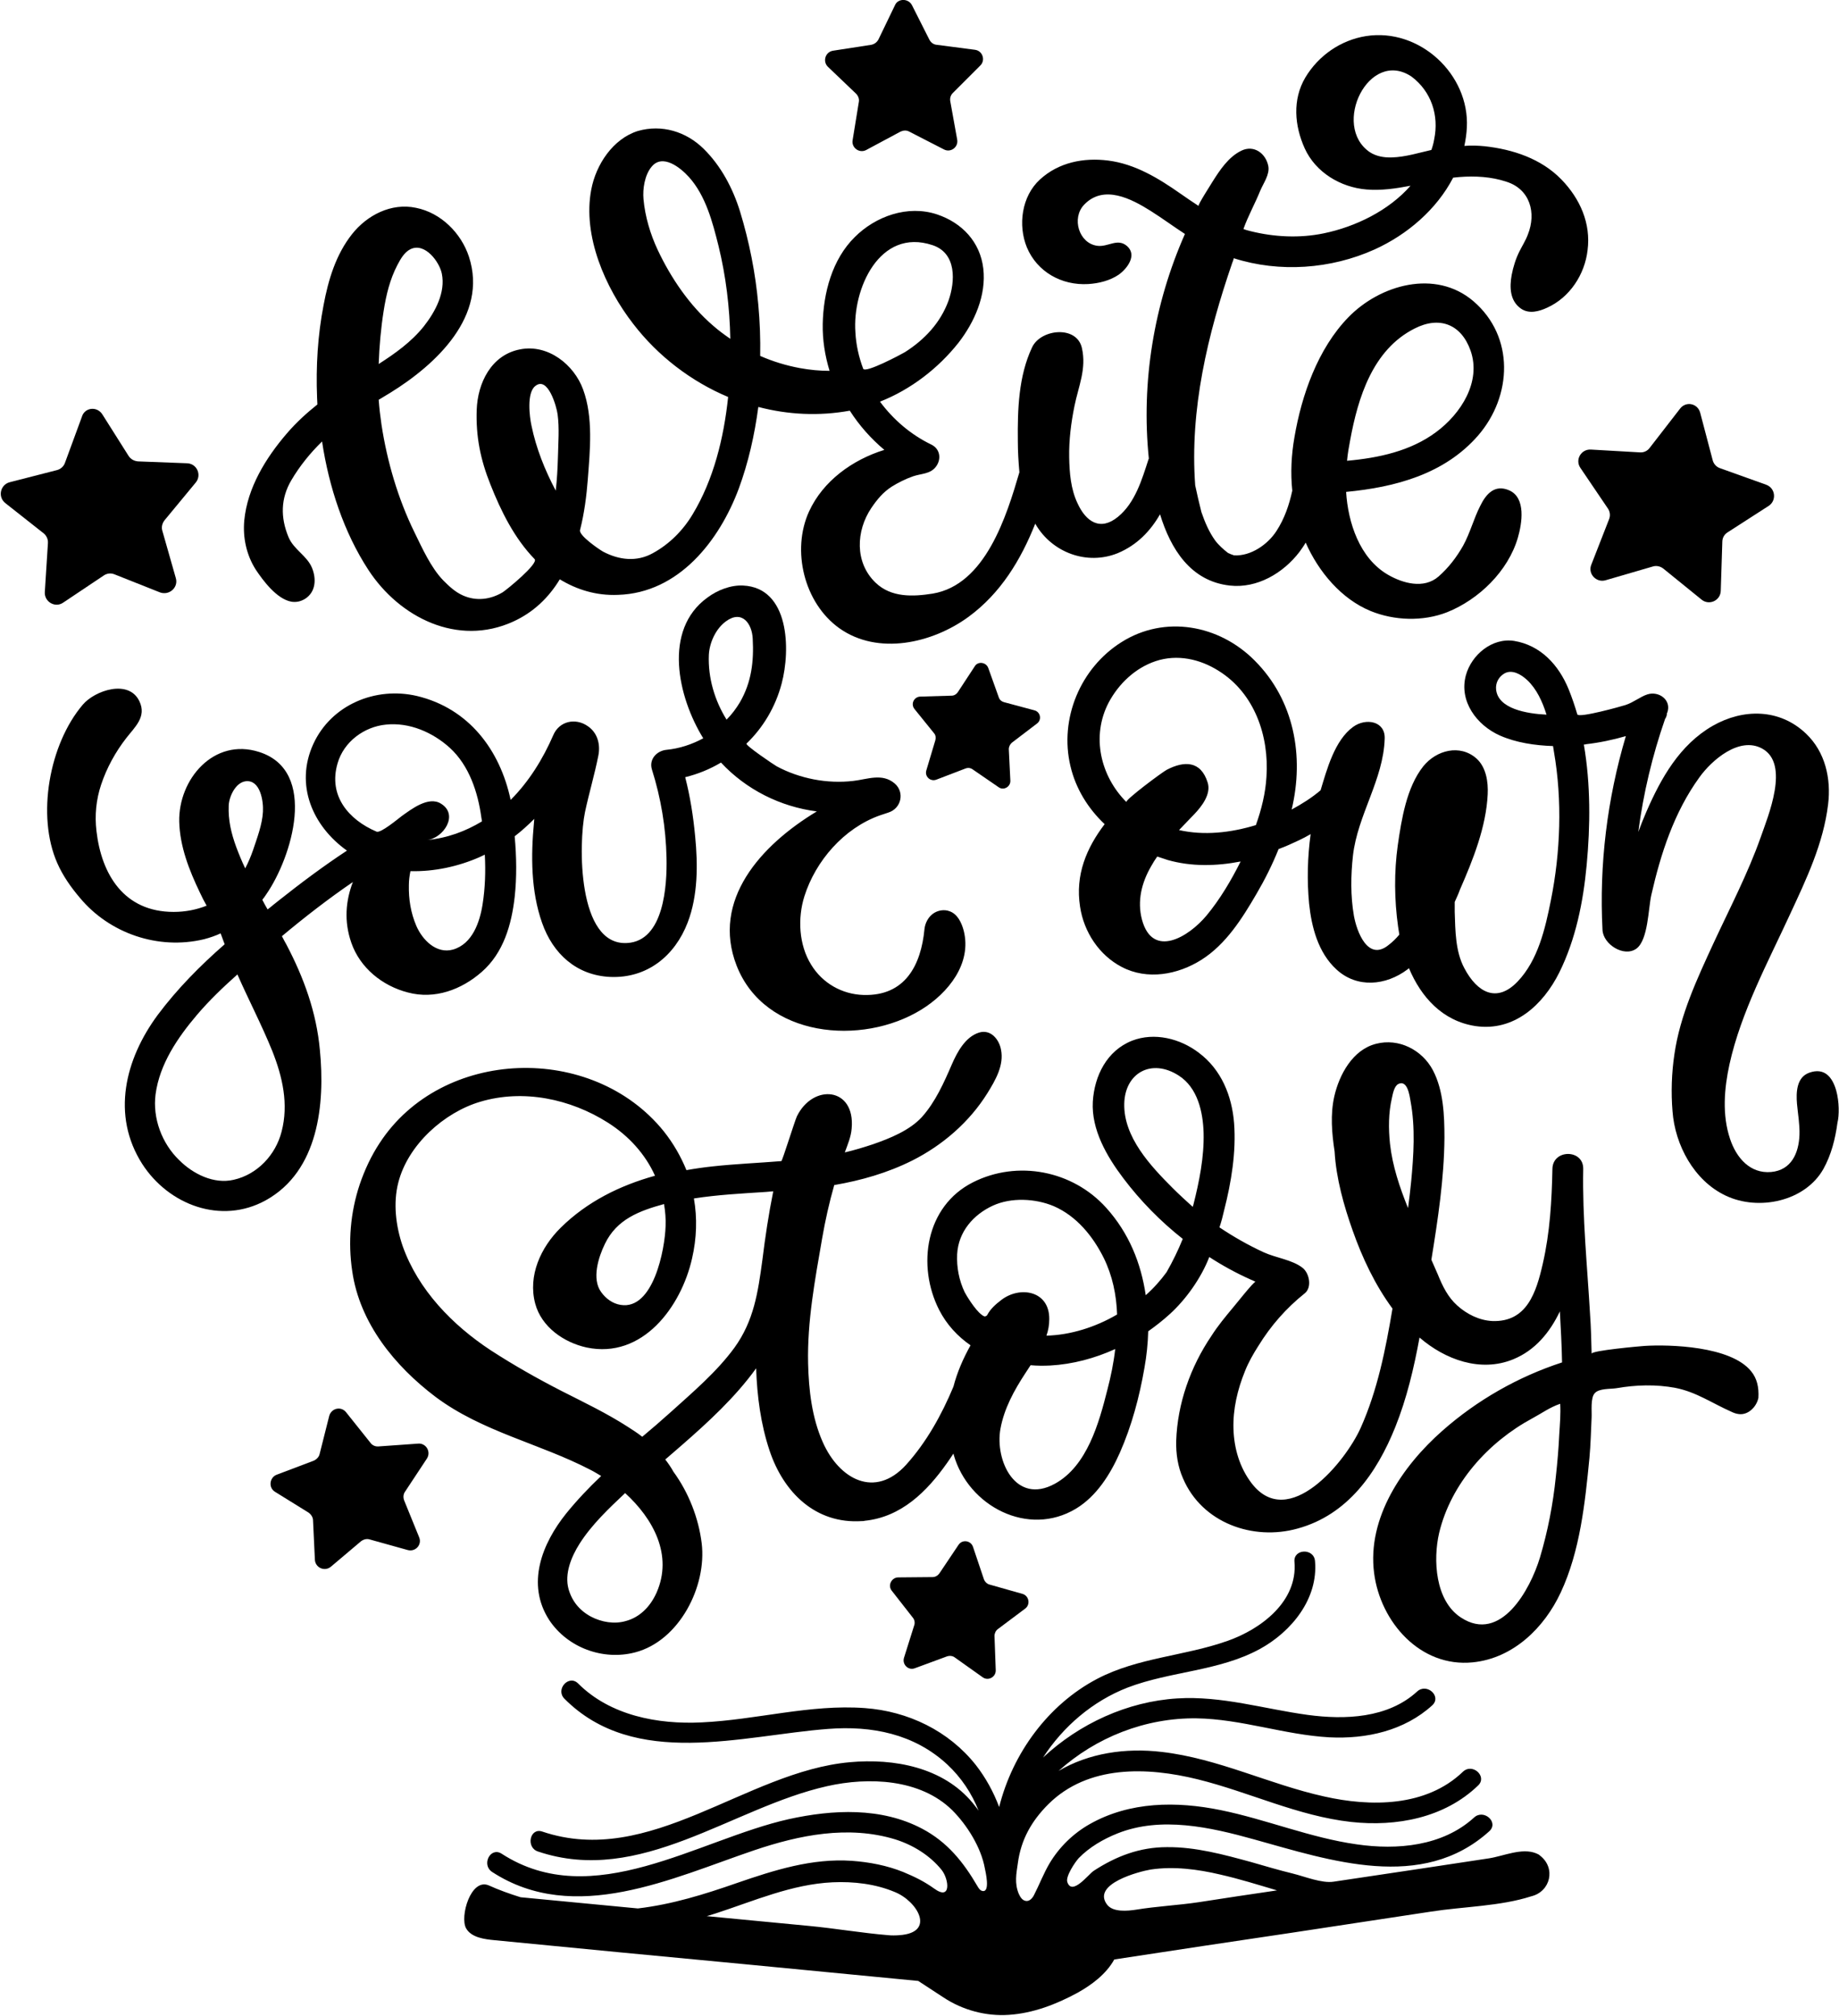<?xml version="1.0" encoding="utf-8"?>
<!-- Generator: Adobe Illustrator 17.1.0, SVG Export Plug-In . SVG Version: 6.00 Build 0)  -->
<!DOCTYPE svg PUBLIC "-//W3C//DTD SVG 1.1//EN" "http://www.w3.org/Graphics/SVG/1.1/DTD/svg11.dtd">
<svg version="1.1" id="Слой_1" xmlns="http://www.w3.org/2000/svg" xmlns:xlink="http://www.w3.org/1999/xlink" x="0px" y="0px"
	 viewBox="0 0 591 648" enable-background="new 0 0 591 648" xml:space="preserve">
<path d="M93.7,193.4c1.4,0.2,2.8,0,4.3-0.9c3.5-2.2,3.7-6.4,2.3-9.9c-1.6-4-5.9-5.9-7.6-10c-2.6-6.3-2.5-12.4,0.9-18.2
	c2.7-4.6,6.1-8.8,9.9-12.5c2.2,14.6,7,29.2,14.9,41.3c10,15.3,28.7,24.7,46.5,16.6c6.6-3,11.5-7.8,15-13.6c5.4,3.3,11.7,5.3,18.7,5
	c19.6-0.6,32.6-17.5,38.8-34.1c3.1-8.4,5.1-17.3,6.3-26.3c9.5,2.5,19.5,3,29.4,1.2c3,4.7,6.8,9,11.1,12.6
	c-10.3,3.2-19.7,10-24.2,19.8c-5.7,12.5-1.6,29.4,9.7,37.5c12.5,8.9,30,4.8,41.5-3.6c10.4-7.6,16.9-18.4,21.5-30
	c0,0.1,0.1,0.1,0.1,0.2c5.3,9.1,16.5,13.3,26.4,9.3c6.2-2.6,10.5-7.1,13.6-12.5c3.4,11.1,9.8,21.5,22.4,22.9c8.8,1,17.2-4,22.4-10.8
	c0.7-1,1.4-1.9,2-3c4.1,9.3,11.4,18.1,20.9,22c7.6,3.1,16.8,3.4,24.5,0.4c10.3-4.1,19.7-13.3,22.8-24c1.3-4.5,2.7-12.8-2.8-15.2
	c-4.6-2-7.4,1.1-9.3,5c-2.1,4.1-3.2,8.6-5.5,12.8c-2.1,3.7-4.7,7.1-7.9,9.9c-4.7,4.1-11.5,2.2-16.3-0.6
	c-9.1-5.3-12.8-16.8-13.4-26.6c15.8-1.5,31.6-5.7,42.4-18.1c11-12.7,11.8-31.8-1.5-43.2c-12.2-10.4-30-5.3-40.2,5.2
	c-9.8,10.1-15,25-17.3,38.5c-1,5.7-1.3,11.5-0.7,17.2c-1,4.6-2.5,9-5.1,13c-2.8,4.3-8.2,8.1-13.6,7.8c-0.7-0.2-1.4-0.5-2-0.8
	c-1.5-1.2-2.9-2.4-4.1-4c-2-2.8-3.3-5.9-4.4-9.1c-0.7-2.8-1.4-5.7-2-8.6c-1.8-24.4,4-48.5,11.9-71.5c0.2-0.5,0.4-1,0.5-1.5
	c14.7,4.7,31.2,3.5,45.2-2.8c10.6-4.8,20-12.9,25.3-23.1c0.7-0.1,1.3-0.1,2-0.2c5.1-0.4,10.3-0.1,15.1,1.5c7.6,2.4,9.7,10,6.9,17
	c-0.7,1.9-1.8,3.6-2.7,5.4c-1.2,2.4-2,5-2.5,7.6c-0.7,3.9-0.6,8.3,3,10.8c2.6,1.8,5.8,0.9,8.4-0.3c7.3-3.3,12.1-10.7,13-18.5
	c1.1-8.6-2.4-16.5-8.4-22.7c-6.5-6.7-15.6-9.7-24.7-10.7c-2.2-0.2-4.4-0.3-6.5-0.1c0.4-1.9,0.7-3.9,0.8-5.9
	c0.9-17.1-15.2-32.1-32.4-29.4c-8.2,1.3-15.3,6.3-19.5,13.3c-4.2,7.1-3.5,15.5-0.2,22.8c3.5,7.7,11.5,12.5,19.8,13.2
	c4.8,0.4,9.5-0.3,14.2-1.2c-7,8-17.7,13.2-27.9,15.3c-7.7,1.6-15.9,1.2-23.5-0.7c-0.8-0.2-1.6-0.4-2.3-0.7c1.5-4.2,3.7-8.1,5.4-12.3
	c1-2.4,3.1-5.2,2.6-7.9c-0.8-4.1-4.6-6.9-8.6-5c-4.2,2-7,6.3-9.4,10.1c-0.4,0.7-4.8,7.5-4.4,7.7c-2-1.3-3.9-2.6-5.9-4
	c-7-4.9-14.5-9.5-23.2-10.6c-7.9-1-15.9,0.6-21.9,6.1c-5.9,5.4-7.1,14.7-4.2,21.8c3.3,7.9,11.2,12.3,19.7,11.8c3.4-0.2,7-1.1,9.8-3
	c2.8-2,6-6.3,2.7-9.2c-3.1-2.7-6.1,0.4-9.6-0.1c-5.9-0.8-8.3-8.9-4.2-13.2c6.3-6.6,15.2-1.9,21.4,2c3.8,2.4,7.3,5,11,7.4
	c-10,22.6-14.1,47.7-11.6,72.2c0,0.1-0.1,0.1-0.1,0.2c-2.1,6.5-4.3,14-9.8,18.5c-5.7,4.7-10.3,1.6-13-4.3c-2.2-4.6-2.6-9.8-2.7-14.8
	c-0.1-5.5,0.6-11.1,1.7-16.5c1.3-6.4,3.9-11.9,2.4-18.6c-1.6-7.4-13.2-6.2-16-0.3c-4.4,9.3-4.7,20.1-4.6,30.1
	c0,3.3,0.2,6.7,0.5,10.1c-4.1,14-10.9,36.2-27.9,39c-6.3,1-13.3,1.3-18.3-3.5c-6.8-6.5-6.3-16.7-1.4-24c1.9-2.8,3.8-5.1,6.6-6.9
	c1.9-1.2,4.5-2.5,6.8-3.3c2.6-0.9,5.5-0.7,7.3-3c1.9-2.4,1.5-5.8-1.4-7.2c-6.6-3.2-12.2-8-16.5-13.8c9.9-3.9,18.7-10.7,25.2-18.9
	c5.2-6.7,9-15.3,8-23.9c-1-8.5-6.8-14.7-14.9-17.4c-9.4-3.1-19.7,0.6-26.4,7.3c-7.3,7.2-10.1,18-10.3,27.9
	c-0.1,5.1,0.7,10.2,2.2,15.1c-3.2,0-6.3-0.3-9.6-0.9c-4.3-0.8-8.6-2.1-12.7-3.9c0.1-5.5-0.1-11-0.6-16.4
	c-0.9-10.2-2.9-20.3-5.9-30.1c-2.3-7.4-6.1-14.6-11.7-20.1c-5.6-5.5-13.4-7.9-21.1-5.7C197,44.6,191.5,52.9,190,61
	c-2.8,14.8,4.5,31.5,13.5,43.1c7.9,10.3,18.6,18.5,30.5,23.5c-1.4,13.3-4.7,26.6-11.4,37.7c-3.1,5.2-7.5,9.6-12.8,12.5
	c-5.2,2.9-10.9,2.2-16-0.5c-1.4-0.8-7.8-5.2-7.4-6.9c1.4-5.5,2.1-11.1,2.5-16.3c0.7-9.3,1.8-19.9-1.5-28.9
	c-2.9-8-11.3-14.7-20.3-12.9c-9.3,1.8-13.6,10.9-13.9,19.4c-0.3,8.6,1.2,16,4.4,24c3.4,8.6,7.7,17.3,14.2,24
	c1.4,1.4-9,9.9-10.3,10.7c-3.9,2.3-8.4,2.9-12.7,1c-2.5-1.1-4.4-2.9-6.3-4.8c-4-4.1-6.8-10.4-9.3-15.5c-5.3-10.8-8.8-22.8-10.6-34.6
	c-0.4-2.7-0.7-5.3-0.9-8c1.3-0.8,2.5-1.5,3.8-2.3c14.7-9.1,31.4-24.7,25.2-43.7c-2.5-7.6-9-14.1-17-15.7c-8-1.7-15.8,2.4-20.6,8.5
	c-5.2,6.6-7.6,14.7-9.1,22.7c-1.9,9.8-2.5,19.8-2.1,29.8c0,0.7,0.1,1.5,0.1,2.2c-3.5,2.8-6.8,5.8-9.8,9.3
	c-6.8,7.9-12.7,17.5-13.7,28c-0.5,5.5,0.7,11.1,3.7,15.8C84.4,186.4,88.9,192.6,93.7,193.4z M461.5,138.9
	c-8.2,6.1-18.5,8.3-28.6,9.2c0.2-2.3,0.6-4.5,1-6.6c2.5-13.6,7.2-29.1,20.7-35.9c8-4.1,15-1.4,18,7.1
	C476.1,122.7,469.5,133,461.5,138.9z M447.3,50.6c-2.6,0.1-5.1-0.4-7.1-1.7c-12.4-8.5-0.3-33.4,13.4-24.3c6.4,4.8,8.9,12.5,7.3,20.2
	c-0.2,1.2-0.5,2.3-0.9,3.4C456.4,49,451.6,50.5,447.3,50.6z M299.7,78.8c7.8,2.6,7.3,11.7,5.1,17.9c-2.6,7.1-7.7,12.5-14,16.5
	c-1.2,0.7-12.8,6.9-13.4,5.3c-1.4-3.7-2.3-7.7-2.5-11.7C273.9,93,282.6,73.1,299.7,78.8z M221.4,56.9c5.4,6,7.6,14.5,9.5,22.1
	c2.4,9.8,3.6,19.8,3.8,29.9c-1.9-1.3-3.8-2.7-5.5-4.2c-7.6-6.5-13.6-15.4-17.8-24.3c-2.4-5.1-4.1-10.8-4.6-16.4
	c-0.3-3.3,0.4-7.8,2.6-10.4C212.9,49.3,218.6,53.8,221.4,56.9z M179.2,133.2c0.6,4.5,0.2,9.2,0.1,13.8c-0.1,3.6-0.3,7.1-0.7,10.7
	c0,0,0,0,0,0c-3.5-6.6-6.3-13.6-7.8-20.9c-0.6-2.7-1.6-10.5,1.2-12.7C176.1,120.7,178.9,130.8,179.2,133.2z M136.2,104.9
	c-4,5-9.2,8.7-14.5,12.1c0.2-5.7,0.7-11.4,1.6-17.1c0.8-5.1,2-10.1,4.4-14.7c1-1.9,2.2-4.1,4.2-5.1c4.7-2.3,9.4,4.2,10.1,7.9
	C143.2,94,139.9,100.2,136.2,104.9z"/>
<path d="M590.1,350.5c-1.2-4.2-3.7-7.5-8.7-5.7c-4.1,1.5-4.2,6.4-3.9,10c0.3,3.3,0.9,6.6,0.8,9.9c-0.2,5.9-2.6,11.4-9.1,12
	c-6.8,0.6-11.2-4.6-13.2-10.6c-2.6-7.7-1.9-16.2-0.2-24c3.7-16.8,12.5-33.1,19.4-48.1c5.3-11.4,10.8-22.9,12.3-35.5
	c1-8.2-0.9-16.8-7.1-22.7c-8.5-8.1-20.2-8.1-30-2.5c-10.6,6.1-16.6,16.8-21.3,27.6c-0.9,2.1-1.8,4.3-2.6,6.5
	c1.6-12.3,4.5-24.5,8.6-36.3c0.4-0.6,0.6-1.2,0.6-1.8c0-0.1,0-0.1,0.1-0.2c1.5-4.1-2.7-7.1-6.4-5.9c-2.2,0.7-4.5,2.6-7,3.4
	c-1.2,0.4-15.1,4.3-15.5,3c-0.8-2.7-1.7-5.4-2.8-8.1c-3.2-7.8-9-14.1-17.5-15.5c-7.1-1.1-13.7,4.5-15.5,11
	c-2.3,8.4,3.5,16.1,10.9,19.4c5.2,2.3,11.2,3.2,17.1,3.4c0.1,0.7,0.2,1.3,0.3,1.9c2.7,15.5,2.1,32.3-1,47.7
	c-1.8,9-4.1,19.2-10.7,26.1c-6.7,7-13,3.5-17.1-4.3c-2.9-5.4-2.9-12.1-3.1-18.1c0-1.1,0-2.1,0-3.2c0.6-1.3,1.2-2.6,1.7-4
	c4.2-9.6,8.4-20.1,8.9-30.6c0.2-4-0.5-8.7-3.6-11.5c-5.3-4.7-12.9-2.7-17.1,2.5c-5.4,6.8-7,17.1-8.2,25.4
	c-1.2,8.6-1.1,17.5,0.1,26.1c0.1,0.9,0.3,1.7,0.4,2.6c-1,1.2-2.1,2.3-3.4,3.3c-6.7,5.5-10.3-4.3-11.2-9.4c-1.1-6.3-1-13-0.3-19.3
	c1.5-13.1,9.8-24.4,10.2-37.6c0.2-5.7-6.1-6.7-10.1-3.8c-6,4.3-8.5,13.8-10.5,20.4c-2.8,2.4-6,4.4-9.3,6.2c0,0,0,0,0,0
	c4.1-17.2,0.8-35.2-11.9-47.9c-11.4-11.5-28.9-14.7-42.8-5.9c-13.2,8.3-20,24.6-16.4,39.8c1.7,7.3,5.7,13.7,11,18.7
	c-5.8,7.6-9.5,16.3-7.9,26.5c1.2,8.1,6.1,15.6,13.4,19.4c8.2,4.3,18,2.5,25.6-2.3c7.9-5,13.1-13.3,17.7-21.2
	c2.7-4.6,5.1-9.4,7.1-14.4c2.2-0.8,4.4-1.8,6.5-2.8c1.3-0.6,2.6-1.3,3.8-2c-1,7.4-1.2,14.8-0.5,22.3c0.8,7.6,2.9,15.8,8.8,21.2
	c6.6,6.1,15.9,5.2,22.8,0c0.2-0.1,0.3-0.3,0.5-0.4c3.9,9.3,10.8,17,21.4,18.6c12.4,1.8,21.7-6.8,26.9-17.2
	c5.3-10.7,7.7-22.7,8.8-34.5c1.2-12.7,1.3-26-0.9-38.8c0.2,0,0.5,0,0.7-0.1c4.4-0.5,8.6-1.4,12.8-2.6c-6,20.2-8.6,41.3-7.5,62.3
	c0.2,4.6,6.9,8.9,10.9,6c3.8-2.8,3.8-13,4.8-17.3c3-13.2,7.3-26.5,15.4-37.7c4-5.6,12.9-13.3,20.2-9.3c9,4.9,1.9,21.7-0.5,28.6
	c-4.1,11.6-9.9,22.7-15.1,33.9c-5.3,11.5-10.8,23.2-12.6,35.8c-0.9,6-1.1,12.3-0.6,18.3c0.8,10.8,6.9,22.3,17.1,27.1
	c10.5,5,25.5,1.9,31.4-8.6c2.5-4.5,3.8-9.6,4.5-14.8C591.1,358.5,591.1,354.1,590.1,350.5z M480.8,221.6c-0.2-2.1,0.8-4,2.6-5.1
	c2.5-1.5,5.5,0.3,7.4,2.1c3,2.8,4.9,6.9,6.2,11.1C490.6,229.4,481.4,227.8,480.8,221.6z M387.8,294.2c-5.8,7-17.4,14-20.8,1.4
	c-1.6-6-0.1-11.9,2.9-17.1c0.6-1.1,1.3-2.2,2-3.2c1.1,0.4,2.2,0.7,3.3,1.1c7.7,2.2,15.7,2,23.5,0.5
	C395.7,282.9,392.1,289,387.8,294.2z M407,249.7c-0.3,5.2-1.6,10.5-3.4,15.5c-8.2,2.5-16.7,3.4-24.7,1.6c1.6-1.7,3.3-3.4,4.9-5.1
	c2.4-2.5,5.5-6.5,4.3-10.2c-2.2-7-7.5-7-13.1-4.1c-1.4,0.7-13.6,9.8-13,10.4c-8.3-8.3-11.4-21.1-5.7-32c3.2-6,8.5-11.1,15.1-13.3
	c6.9-2.3,14.2-0.7,20.2,3.1C403.2,222.8,407.9,236.6,407,249.7z"/>
<path d="M92.1,303.7c-0.5-0.9-1-1.8-1.5-2.8c7.3-6.1,14.9-12,22.8-17.4c-2.3,6-2.9,12.6-0.5,19.5c2.8,8.1,10,13.9,18.2,16
	c8.6,2.3,17.2-0.9,23.7-6.6c7-6.1,9.6-15.2,10.6-24.1c0.7-6.3,0.6-13,0-19.5c2.2-1.7,4.3-3.6,6.3-5.6c0,0.4-0.1,0.8-0.1,1.2
	c-1,10.6-1,22,2.6,32.2c3.5,10,11.1,16.9,21.9,17.4c11.9,0.5,20.8-6.8,24.9-17.5c3.3-8.6,3.3-18.6,2.4-27.7
	c-0.6-6.4-1.6-12.8-3.2-19c4.1-1,8-2.6,11.5-4.7c8.1,8.7,19.1,14.2,30.8,15.7c-18.1,10.9-33.9,28.6-25.8,49.5
	c9,23.2,40.3,26,59.4,14.2c8.6-5.3,16.3-14.8,13.6-25.4c-0.7-2.6-2-5.3-4.5-6.2c-1.8-0.7-3.9-0.3-5.4,0.8c-1.5,1.1-2.5,3-2.7,4.9
	c-1.1,11.6-6.2,21.6-19.6,21.2c-6.9-0.2-13.2-3.8-16.8-9.7c-4-6.4-4.4-15-2.2-22c3.6-11.4,12.7-21.9,24.2-26
	c0.9-0.3,1.8-0.6,2.7-0.9c4.3-1.3,5.4-6.6,2.1-9.4c-4-3.4-8.8-1.3-13.3-0.8c-4.2,0.5-8.5,0.3-12.7-0.5c-4.1-0.8-8.2-2.2-11.9-4.2
	c-0.9-0.5-10.2-6.8-9.7-7.3c5.3-5.1,9.3-11.7,11.3-19.3c2.9-10.9,2.5-30.8-12.4-31.5c-4-0.2-8.3,1.5-11.5,3.9
	c-14.3,10.4-9.5,31.9-1.3,45.2c-3.7,2-7.7,3.3-11.8,3.7c-3.1,0.3-5.7,3-4.7,6.3c2.9,9.2,4.5,18.7,4.7,28.4
	c0.2,8.8-0.8,26.8-12.7,27.4c-16,0.9-15.6-32-13.5-42.1c1.3-6.1,3.1-12.1,4.3-18.2c0.7-3.6-0.3-7.3-3.4-9.4c-4-2.8-9.2-1.6-11.1,2.9
	c-3.3,7.6-7.8,14.9-13.7,20.8c-3.4-16-13.4-29.4-30.1-33.4c-13.3-3.1-27.5,2.8-33.3,15.4c-6,13.1-0.3,26.4,10.8,34.3
	c-7.6,5-14.8,10.4-22,16.1c-1.2,0.9-2.3,1.9-3.5,2.8c-0.6-1-1.2-2.1-1.7-3.1c0.5-0.6,0.9-1.2,1.3-1.8c8.1-11.7,16.8-39.6-2.3-45.7
	c-14.6-4.7-26,8.8-25.7,22.4c0.2,8,3.2,15.6,6.6,22.7c0.7,1.5,1.4,2.9,2.2,4.3c-3.3,1.3-6.8,2-10.6,2C39.8,293.1,32.6,281,31,267.1
	c-0.6-5.1-0.1-10.1,1.5-14.9c1.8-5.4,4.6-10.5,8.1-15c2.7-3.5,6.6-6.8,4.2-11.8c-3.4-7.2-14.3-3.5-18.2,1.1
	c-10.8,12.7-14.9,35.7-8.2,50.9c1.8,4.1,4.4,7.8,7.3,11.2c9.5,11.4,25.1,16.8,39.8,13.3c1.9-0.5,3.7-1.1,5.4-1.9
	c0.4,1.2,0.9,2.3,1.3,3.5c-7.9,6.9-15.3,14.4-21.5,22.7c-10.5,14.2-15,32.2-5,47.9c8.5,13.2,25.4,19.6,39.7,11.7
	c17-9.4,19.1-31,17.4-48.3C101.7,325.4,97.7,314.4,92.1,303.7z M227.8,210.5c0.2-3.9,2.2-8.4,5.5-10.8c5.2-3.8,8.4,0.8,8.6,5.6
	c0.4,7.3-0.4,14-4.1,20.4c-1.2,2-2.6,3.9-4.3,5.6C229.7,225.2,227.5,217.9,227.8,210.5z M155.1,290.6c-0.9,5.8-3.3,12.8-9.5,14.6
	c-5.3,1.5-9.8-3-11.8-7.6c-1.8-4.2-2.5-8.6-2.4-13.1c0-1.5,0.2-3,0.5-4.5c7.6,0.2,15.4-1.5,22.2-4.5c0.6-0.3,1.1-0.5,1.7-0.8
	C156.1,280.1,155.9,285.5,155.1,290.6z M108.5,245.3c2-6.9,8.5-11.7,15.5-12.4c7.6-0.8,15.1,2.5,20.6,7.5c6.2,5.7,9,14.3,10.1,22.4
	c0.1,0.4,0.1,0.8,0.2,1.2c-5.3,3.2-11.2,5.4-17.7,6c5.2-0.5,10.4-8.1,4.5-11.7c-4-2.5-9.5,1.8-12.6,4c-1.2,0.9-6.8,5.6-8.1,5
	C112.1,263.5,105.4,255.8,108.5,245.3z M84.5,260.9c-0.2,4.1-1.9,8.5-3.2,12.4c-0.7,2-1.5,3.9-2.5,5.8c-1.1-2.3-2-4.5-2.9-6.9
	c-1.6-4.4-2.6-8.6-2.4-13.3c0.1-2.7,2.1-7.4,5.5-7.8C83.7,250.6,84.7,257.6,84.5,260.9z M90.5,363.7c-1.9,7.5-7.8,13.8-15.4,15.5
	c-6.4,1.5-13.1-1.9-17.5-6.3c-5.6-5.4-8.6-13.5-7.6-21.2c1.3-9.7,7.1-18.2,13.3-25.5c4-4.7,8.4-8.9,13-13
	c3.6,8.2,7.8,16.2,11.2,24.6C90.8,346.1,92.8,354.9,90.5,363.7z"/>
<path d="M562.8,440.8c-6.5-8.2-26.4-8.7-34.3-8.2c-1.5,0.1-17.1,1.5-17,2.5c-0.1-4.2-0.2-8.4-0.5-12.6c-0.9-15.6-2.5-31.1-2.2-46.8
	c0.1-6.4-9.8-6.4-9.9,0c-0.2,10.2-0.8,20.5-3.1,30.5c-2.1,9.2-5.1,18.8-16.2,18.4c-4.2-0.2-8.2-2.2-11.3-5c-3-2.7-4.7-6.2-6.2-9.9
	c-0.7-1.6-1.4-3.2-2.1-4.8c2.1-13,4.1-26.1,4.2-39.2c0-7.2-0.3-15.2-3.7-21.7c-3.5-6.6-11-10.4-18.3-8.5
	c-7.5,1.9-11.8,9.9-13.4,16.9c-1.3,5.8-0.8,11.8,0.1,17.7c0.5,8.7,3,17.5,5.8,25.4c3.1,8.8,7.2,17.5,12.8,25.1
	c-2.2,13.1-4.8,26.2-10.2,38.3c-4.8,10.8-23.2,33.4-35.1,17.8c-3.8-5-5.6-11.1-5.8-17.4c-0.2-6.4,1.3-12.7,3.7-18.6
	c1.1-2.8,2.7-5.6,4.3-8.1c4-6.5,8.9-12.1,14.9-16.9c2.4-1.9,1.5-6.5-0.7-8.2c-3.3-2.6-8.6-3.2-12.5-5c-5-2.3-9.7-5-14.2-8
	c0.6-1.8,1.1-3.7,1.5-5.5c2.3-9,3.9-18.7,3.2-28c-0.7-8.8-4.1-17.2-11.3-22.6c-6-4.6-14.3-6.7-21.5-3.9
	c-8.1,3.2-12.1,11.3-12.6,19.6c-0.5,9,4.5,17.6,9.8,24.6c5.5,7.3,12,13.9,19.1,19.5c-1.5,3.7-3.2,7.2-5.2,10.7
	c-1.9,2.6-4.1,5.1-6.7,7.4c-1.5-10.3-5.4-20-12.7-28.1c-10.8-12-28.5-15.4-42.8-8.2c-15.3,7.7-18.1,26.8-10.9,41
	c2.4,4.7,5.9,8.5,10.1,11.4c-2.4,4.3-4.3,8.7-5.5,13.3c-3.8,9.1-8.7,17.9-15.2,25.1c-10,11-21.5,4.7-26.8-7.3
	c-3.5-7.9-4.5-16.8-4.7-25.3c-0.3-13.5,2.2-26.8,4.5-40.1c1-5.8,2.3-11.6,3.9-17.2c8.7-1.5,17.1-3.9,25.1-7.9
	c9.7-4.9,18.3-12.3,24.1-21.6c2.6-4.2,5.4-9,4.4-14c-0.6-3.3-3.3-6.7-7.1-5.5c-4.4,1.4-7,6.3-8.7,10.2c-2.5,5.8-5.3,12.1-9.6,16.9
	c-3.9,4.3-10.3,6.9-15.8,8.8c-3,1-6,1.9-9,2.6c0.9-2.5,2-5,2.2-7.7c1.2-13.3-12.4-14.5-17.6-3.9c-0.7,1.5-4.7,14.4-5,14.4
	c-7.4,0.6-14.8,0.9-22.1,1.7c-2.8,0.3-5.6,0.7-8.4,1.2c-1.8-4.4-4.2-8.6-7.3-12.5c-23-28.5-71.3-26.9-91.3,3.8
	c-2.7,4.1-4.8,8.6-6.4,13.3c-3,9-3.8,18.6-2.4,27.9c2.4,16.7,13.7,30.5,26.8,40.4c15,11.2,33.3,14.9,49.7,23.4
	c1.2,0.6,2.3,1.3,3.5,2c-4,3.8-7.7,7.7-11.2,12c-7.8,9.7-13,22.7-5.5,34.3c5.9,8.9,17.3,13.1,27.6,10.4
	c14.2-3.7,23.1-21.2,21.4-35.1c-1-8.1-4.2-16.3-9.1-23c-0.7-1.3-1.6-2.6-2.6-3.9c1.7-1.5,3.5-3,5.2-4.5c8.6-7.5,17.3-15.5,24-24.8
	c0.3,9,1.5,18,4.3,26.4c4.5,13.5,14.8,23.7,29.7,22.7c0,0,0.1,0,0.1,0c0.3,0,0.5,0,0.8-0.1c11.7-1.2,19.9-9.3,26.4-18.5
	c0.7-1,1.4-2,2.1-3.1c0,0.1,0.1,0.2,0.1,0.4c4.7,16.5,23.9,26.6,39.3,17.3c6.6-4,11-11,14.1-18c3.8-8.6,6.3-18,7.9-27.3
	c0.7-3.9,1.1-7.8,1.2-11.7c2.4-1.7,4.7-3.5,6.9-5.5c5.2-4.7,10.1-11.6,12.7-18.3c0,0,0,0,0-0.1c4.3,2.8,8.7,5.2,13.4,7.3
	c0.5,0.2,1,0.4,1.5,0.7c-0.5-0.2-6.4,7.3-7.1,8.1c-2.5,3-5,6-7.1,9.3c-6.7,9.9-10.9,21.7-11.3,33.7c-0.1,4.1,0.5,8.3,2.2,12.1
	c6.1,14.3,22.5,20.1,36.8,16.1c16.1-4.4,25.5-17.9,31.4-32.6c3.7-9.2,6-19,7.8-28.8c8.2,7.1,19.6,11.3,30.1,7
	c7.1-2.9,11.8-8.7,15-15.4c0.3,5.5,0.6,10.9,0.7,16.4c-14.1,4.6-27.3,12.1-38.5,22c-12.7,11.2-24.2,27.9-21.9,45.7
	c2,15.7,14.8,30.4,31.7,28.7c13-1.3,23-11.1,28.3-22.5c6.2-13.3,7.8-28.8,9.2-43.2c0.4-4.3,0.5-8.7,0.7-13c0.1-2-0.4-6.3,1-7.8
	c1.4-1.6,5-1.3,6.9-1.6c6.3-1.1,12.8-1.3,19.1-0.1c6.6,1.3,11.7,4.9,17.8,7.6c0.8,0.4,1.6,0.7,2.5,0.8c3,0.4,5.7-2.3,6.3-5.2
	C565.3,445.8,564.6,443,562.8,440.8z M213.9,394.1c-0.2,7.3-3.9,27.1-14.5,25.3c-2.5-0.4-4.7-2-6.2-4.1c-3.1-4.2-0.9-11.2,1.2-15.5
	c3.8-7.9,11-10.6,19-12.8C213.8,389.4,214,391.7,213.9,394.1z M211,511.9c-2,4.5-5.4,7.9-9.8,9.1c-3.7,1.1-7.9,0.4-11.3-1.4
	c-3.7-2-6.1-5-7.2-8.9c-1.3-4.8,0.8-10.2,3.6-14.6c3.9-6.1,9.4-11.3,14.6-16.2C210,488.2,216.3,499.9,211,511.9z M215.3,454.1
	c-2.9,2.6-5.9,5.2-8.9,7.7c-1.5-1.2-3.1-2.2-4.8-3.3c-6.7-4.3-14-7.8-21.1-11.4c-7.8-4-15.4-8.3-22.8-13.1
	c-12.3-8.1-23.3-19.4-28.3-33.5c-2.2-6.4-3.1-13.8-1.4-20.4c3.1-12.2,14.8-22.6,26.4-26c13.8-4.1,28.9-0.9,40.9,6.7
	c6.8,4.3,12.1,10.2,15.2,17.1c-11.2,3.1-21.8,8.3-30.3,16.7c-6.4,6.3-10.6,15.4-8.2,24.4c2,7.5,9.2,12.5,16.5,14.1
	c18,3.8,30.4-13.1,33.9-28.6c1.5-6.5,1.7-13,0.6-19.3c7.7-1.2,15.6-1.6,23.2-2.1c0.8-0.1,1.5-0.1,2.3-0.2
	c-1.5,7.4-2.6,14.8-3.5,22.1c-1.4,10.3-2.7,19.5-9,28.2C230.3,441,222.6,447.5,215.3,454.1z M315.5,422.6c-2.2-1.6-5.1-6.5-5.5-7.3
	c-1.8-3.8-2.6-8-2.4-12.2c0.4-7.2,5.2-12.7,11.5-15.6c5.9-2.7,13.7-2.3,19.6,0.2c7.3,3.2,12.5,9.6,16,16.6
	c2.8,5.7,4.1,11.9,4.3,18.2c-7,4.1-15,6.6-22.7,6.8c0.6-1.7,0.9-3.5,0.9-5.3c0.1-9.2-9.5-10.8-15.5-6.1c-1.7,1.3-3.4,2.8-4.4,4.7
	c-0.1,0.1-0.1,0.3-0.3,0.3C316.6,423.3,316.1,423.1,315.5,422.6z M355.9,446.6c-2.7,10.7-6.5,24.6-16.9,30.3
	c-12.6,6.9-19.3-7.4-17.5-17.6c1.2-6.6,4.4-12.4,8-17.9c0.5-0.8,1.1-1.7,1.7-2.6c2.1,0.2,4.2,0.2,6.3,0.1c7.2-0.4,14.3-2.3,20.9-5.3
	C357.9,438,357,442.4,355.9,446.6z M376.9,381.9c-7.2-7.2-15.8-16.4-15.6-27.1c0.2-10,8.8-14.7,17.5-9.1c6.1,3.9,7.8,11.7,8,18.4
	c0.2,7.8-1.4,15.7-3.3,23.2c-0.1,0.2-0.1,0.4-0.2,0.6C381.1,385.9,378.9,383.9,376.9,381.9z M453.5,379.8c-0.3,2.9-0.6,5.7-1,8.5
	c-2.7-6.7-5-13.5-5.8-20.7c-0.5-4.8-0.5-9.9,0.6-14.6c0.3-1.3,0.7-3.9,2.1-4.6c2.9-1.4,3.6,3.7,3.9,5.5
	C454.9,362.4,454.3,371.4,453.5,379.8z M494.9,500.6c-3.1,10.3-12.6,27.7-25.4,19.3c-8.3-5.4-9-18.6-7-27.2
	c3.8-15.9,15.8-29.2,29.9-36.8c3-1.6,5.7-3.6,9-4.7c0.2,3.2-0.1,6.6-0.3,9.8c-0.2,4.5-0.6,9.1-1.1,13.6
	C499.1,483.5,497.4,492.2,494.9,500.6z"/>
<path d="M494.9,596.4c-0.3-0.3-0.7-0.5-1.2-0.7c-4.6-1.9-10.6,0.9-15.2,1.6c-7.3,1.1-14.6,2.2-21.8,3.3c-9.4,1.4-18.7,2.8-28.1,4.2
	c-3.8,0.6-9.4-1.7-13.1-2.6c-4.5-1.1-8.9-2.4-13.4-3.7c-8.8-2.4-17.9-4.9-27.1-4.8c-8.7,0-16.3,2.9-23.5,7.6c-1.7,1.1-7,8.2-8.5,3.6
	c-0.6-1.8,2.5-6.4,3.7-7.7c3.4-3.5,7.9-6.1,12.4-7.9c14-5.6,29.9-2,43.9,1.9c24.5,6.8,54,16.9,75.6-2.6c3.2-2.9-1.8-7.3-4.9-4.4
	c-10.1,9.2-24.7,10.5-37.7,8.6c-14.9-2.1-29-8-43.7-11c-14.2-2.9-29.2-2.8-42.1,4.5c-5.3,3-9.8,7.4-12.9,12.6
	c-1.9,3.2-3.3,6.9-5,10.2c-0.5,1-1.4,2-2.5,1.9c-1.2-0.1-1.9-1.2-2.4-2.3c-1.4-3.4-0.8-6.4-0.3-9.8c1-7.6,4.4-13.6,9.8-19
	c12.8-12.7,31.8-12,48-8c16.6,4.1,32.2,11.8,49.3,13.7c14.6,1.6,30-1.3,40.8-11.7c3.1-2.9-1.8-7.4-4.9-4.4
	c-11.8,11.3-29.6,11.3-44.6,7.9c-17.6-3.9-34-12.2-52.1-14.3c-11.8-1.4-23.5,0.4-33.2,6.1c12-10.8,27.9-17.1,44.3-16.9
	c14.4,0.2,28.3,5.3,42.7,6.1c11.9,0.6,24.1-2.1,33.1-10.3c3.1-2.9-1.8-7.3-4.9-4.4c-9.4,8.6-23.2,9.1-35.1,7.5
	c-14-1.9-27.7-6.2-42-5.3c-16,1-31.4,8.1-43.1,19c6.5-10,15.9-18.1,27.2-22.5c13.9-5.3,29.3-5.2,42.5-12.4
	c10.2-5.6,18.8-16.2,17.7-28.3c-0.4-4.2-7-3.9-6.6,0.3c1.1,12.7-10.7,21.6-21.5,25.4c-13.8,4.9-28.7,5.3-41.9,12.2
	c-15.8,8.3-27.2,24-31.5,41.2c-1.8-4.8-4.3-9.4-7.5-13.5c-8.7-11-21.8-17.3-35.7-18.3c-17.5-1.3-34.9,3.8-52.4,4.6
	c-14.1,0.7-29.4-2.2-39.7-12.5c-3-3-7.4,1.9-4.4,4.9c22.6,22.7,57,11.8,84.7,9.7c14.1-1.1,27.7,1.6,38.3,11.4
	c4.5,4.2,7.9,9.3,10.1,14.9c-0.6-0.9-1.3-1.7-1.9-2.5c-9.5-11.5-25.3-14.4-39.5-13.1c-33.5,3-64.1,34-98.8,22.3
	c-4-1.4-5.4,5.1-1.4,6.4c32.9,11.1,62.2-14.1,92.9-21c13.3-3,29.9-2.4,40.2,7.7c4.8,4.8,9.3,12,10.5,18.7c0.2,1,1.8,7.7-0.7,7.3
	c-0.8-0.1-1.3-0.9-1.7-1.6c-4.5-7.7-9.6-14.1-17.7-18.4c-13.2-7-28.8-6.2-42.9-3.1c-29.1,6.5-63,30.1-92.3,11.1
	c-3.6-2.3-6.6,3.6-3,5.9c26.5,17.2,57.9,1.9,84.2-7c14.5-4.9,30.2-8.1,45.3-3.5c5.7,1.8,11.1,5.1,14.9,9.8c2.4,3,3.2,10.1-2.4,6
	c-3.2-2.3-6.3-3.8-9.9-5.3c-5.2-2.1-10.9-3.2-16.5-3.6c-12.8-0.9-25,3-36.9,7.1c-10.6,3.7-20.9,6.9-31.9,8.2l-37.7-3.6
	c-3.5-1.1-6.9-2.3-10.2-3.8c-5.8-2.5-9.4,10.1-7.3,13.8c1.7,3,6,3.5,9.1,3.8c26.7,2.6,53.5,5.2,80.2,7.7c18.7,1.8,37.3,3.6,56,5.4
	c0,0,5.8,3.8,8.1,5.3c6.2,4.1,13.7,6.1,21,5.6c7.8-0.5,15.3-3.4,22.1-7.1c4.5-2.5,9.2-6,11.8-10.7c19-2.9,38.1-5.8,57.1-8.6
	c14.9-2.3,29.9-4.5,44.8-6.8c10.3-1.6,22.2-1.7,32.1-4.9C498.3,608,500.1,600.4,494.9,596.4z M289,622c-1.3,0.1-2.5,0.1-3.5,0
	c-8.6-0.7-17.1-2.2-25.7-3c-10.8-1-21.6-2.1-32.4-3.1c-0.1,0-0.2,0-0.3,0c1-0.3,1.9-0.6,2.9-0.9c12.3-4,24.5-9.4,37.6-10
	c6.7-0.3,13.7,0.5,19.9,3.1C294.8,611,300.9,621.2,289,622z M385.2,611.4c-6.7,1-13.4,1.3-20.1,2.4c-2.6,0.4-7.4,0.9-9.3-1.6
	c-5.1-6.7,10.4-10.7,14-11.3c7.4-1.1,15.1-0.1,22.3,1.6c6.2,1.4,12.2,3.3,18.3,5.1C402.1,608.8,393.6,610.1,385.2,611.4z"/>
<path d="M32.9,133.2l8.4,13.3c0.7,1.1,1.8,1.7,3.1,1.8l15.7,0.6c3.2,0.1,4.8,3.8,2.8,6.2l-10,12.1c-0.8,1-1.1,2.3-0.7,3.5l4.3,15.1
	c0.9,3-2.1,5.7-5.1,4.6l-14.6-5.8c-1.2-0.5-2.5-0.3-3.5,0.4l-13,8.7c-2.6,1.8-6.1-0.3-5.9-3.4l1-15.7c0.1-1.3-0.5-2.5-1.4-3.2
	l-12.3-9.7c-2.5-2-1.6-5.9,1.4-6.7l15.2-3.9c1.2-0.3,2.2-1.2,2.6-2.4l5.4-14.7C27.2,130.9,31.2,130.5,32.9,133.2z"/>
<path d="M293.1,1.7l5.6,11.1c0.5,0.9,1.3,1.5,2.3,1.6l12.3,1.6c2.5,0.3,3.5,3.4,1.7,5.1l-8.8,8.8c-0.7,0.7-1,1.7-0.8,2.7l2.2,12.2
	c0.5,2.5-2.1,4.4-4.3,3.2l-11.1-5.7c-0.9-0.5-1.9-0.4-2.8,0l-11,5.9c-2.2,1.2-4.8-0.7-4.4-3.1l2-12.3c0.2-1-0.2-2-0.9-2.7l-9-8.6
	c-1.8-1.7-0.9-4.8,1.6-5.2l12.3-1.9c1-0.2,1.8-0.8,2.3-1.7l5.4-11.2C288.7-0.5,291.9-0.6,293.1,1.7z"/>
<path d="M111.2,453.9l7.9,9.9c0.6,0.8,1.6,1.2,2.6,1.1l12.7-0.9c2.5-0.2,4.2,2.6,2.8,4.8l-7,10.6c-0.6,0.8-0.7,1.9-0.3,2.9l4.8,11.8
	c1,2.4-1.2,4.8-3.7,4.1l-12.2-3.4c-1-0.3-2,0-2.8,0.6l-9.7,8.2c-2,1.6-4.9,0.3-5.1-2.2l-0.6-12.7c0-1-0.6-1.9-1.4-2.5l-10.8-6.7
	c-2.2-1.3-1.8-4.6,0.5-5.5l11.9-4.5c0.9-0.4,1.7-1.2,1.9-2.1l3.1-12.3C106.5,452.6,109.6,451.9,111.2,453.9z"/>
<path d="M312.7,497.2l3.5,10.4c0.3,0.8,1,1.5,1.8,1.7l10.6,3c2.1,0.6,2.6,3.4,0.9,4.7l-8.8,6.6c-0.7,0.5-1.1,1.4-1.1,2.2l0.4,11
	c0.1,2.2-2.4,3.6-4.2,2.3l-9-6.4c-0.7-0.5-1.6-0.6-2.5-0.3l-10.3,3.8c-2.1,0.8-4.1-1.2-3.5-3.3l3.3-10.5c0.3-0.8,0.1-1.8-0.4-2.4
	l-6.8-8.7c-1.4-1.7-0.1-4.3,2.1-4.3l11-0.1c0.9,0,1.7-0.5,2.2-1.2l6.1-9.1C309.2,494.7,312,495.1,312.7,497.2z"/>
<path d="M317.6,214.7l3.4,9.5c0.3,0.8,0.9,1.3,1.7,1.5l9.7,2.6c2,0.5,2.5,3.1,0.8,4.3l-8,6.1c-0.6,0.5-1,1.3-1,2.1l0.5,10.1
	c0.1,2-2.2,3.3-3.8,2.1l-8.3-5.7c-0.7-0.5-1.5-0.6-2.3-0.3l-9.4,3.6c-1.9,0.7-3.8-1-3.2-3l2.9-9.7c0.2-0.8,0.1-1.6-0.4-2.2l-6.3-7.8
	c-1.3-1.6-0.2-3.9,1.8-4l10.1-0.3c0.8,0,1.5-0.4,2-1.1l5.5-8.4C314.3,212.5,316.9,212.8,317.6,214.7z"/>
<path d="M546.4,132.7l4,15.2c0.3,1.2,1.2,2.2,2.4,2.6l14.8,5.3c3,1.1,3.4,5.1,0.8,6.8l-13.2,8.5c-1.1,0.7-1.7,1.8-1.7,3.1l-0.5,15.7
	c-0.1,3.2-3.8,4.8-6.2,2.8l-12.2-9.9c-1-0.8-2.3-1.1-3.5-0.7l-15.1,4.4c-3,0.9-5.8-2.1-4.6-5l5.7-14.6c0.5-1.2,0.3-2.5-0.4-3.5
	l-8.8-13c-1.8-2.6,0.2-6.1,3.4-5.9l15.7,0.9c1.3,0.1,2.5-0.5,3.2-1.5l9.6-12.4C541.7,128.8,545.6,129.6,546.4,132.7z"/>
</svg>
